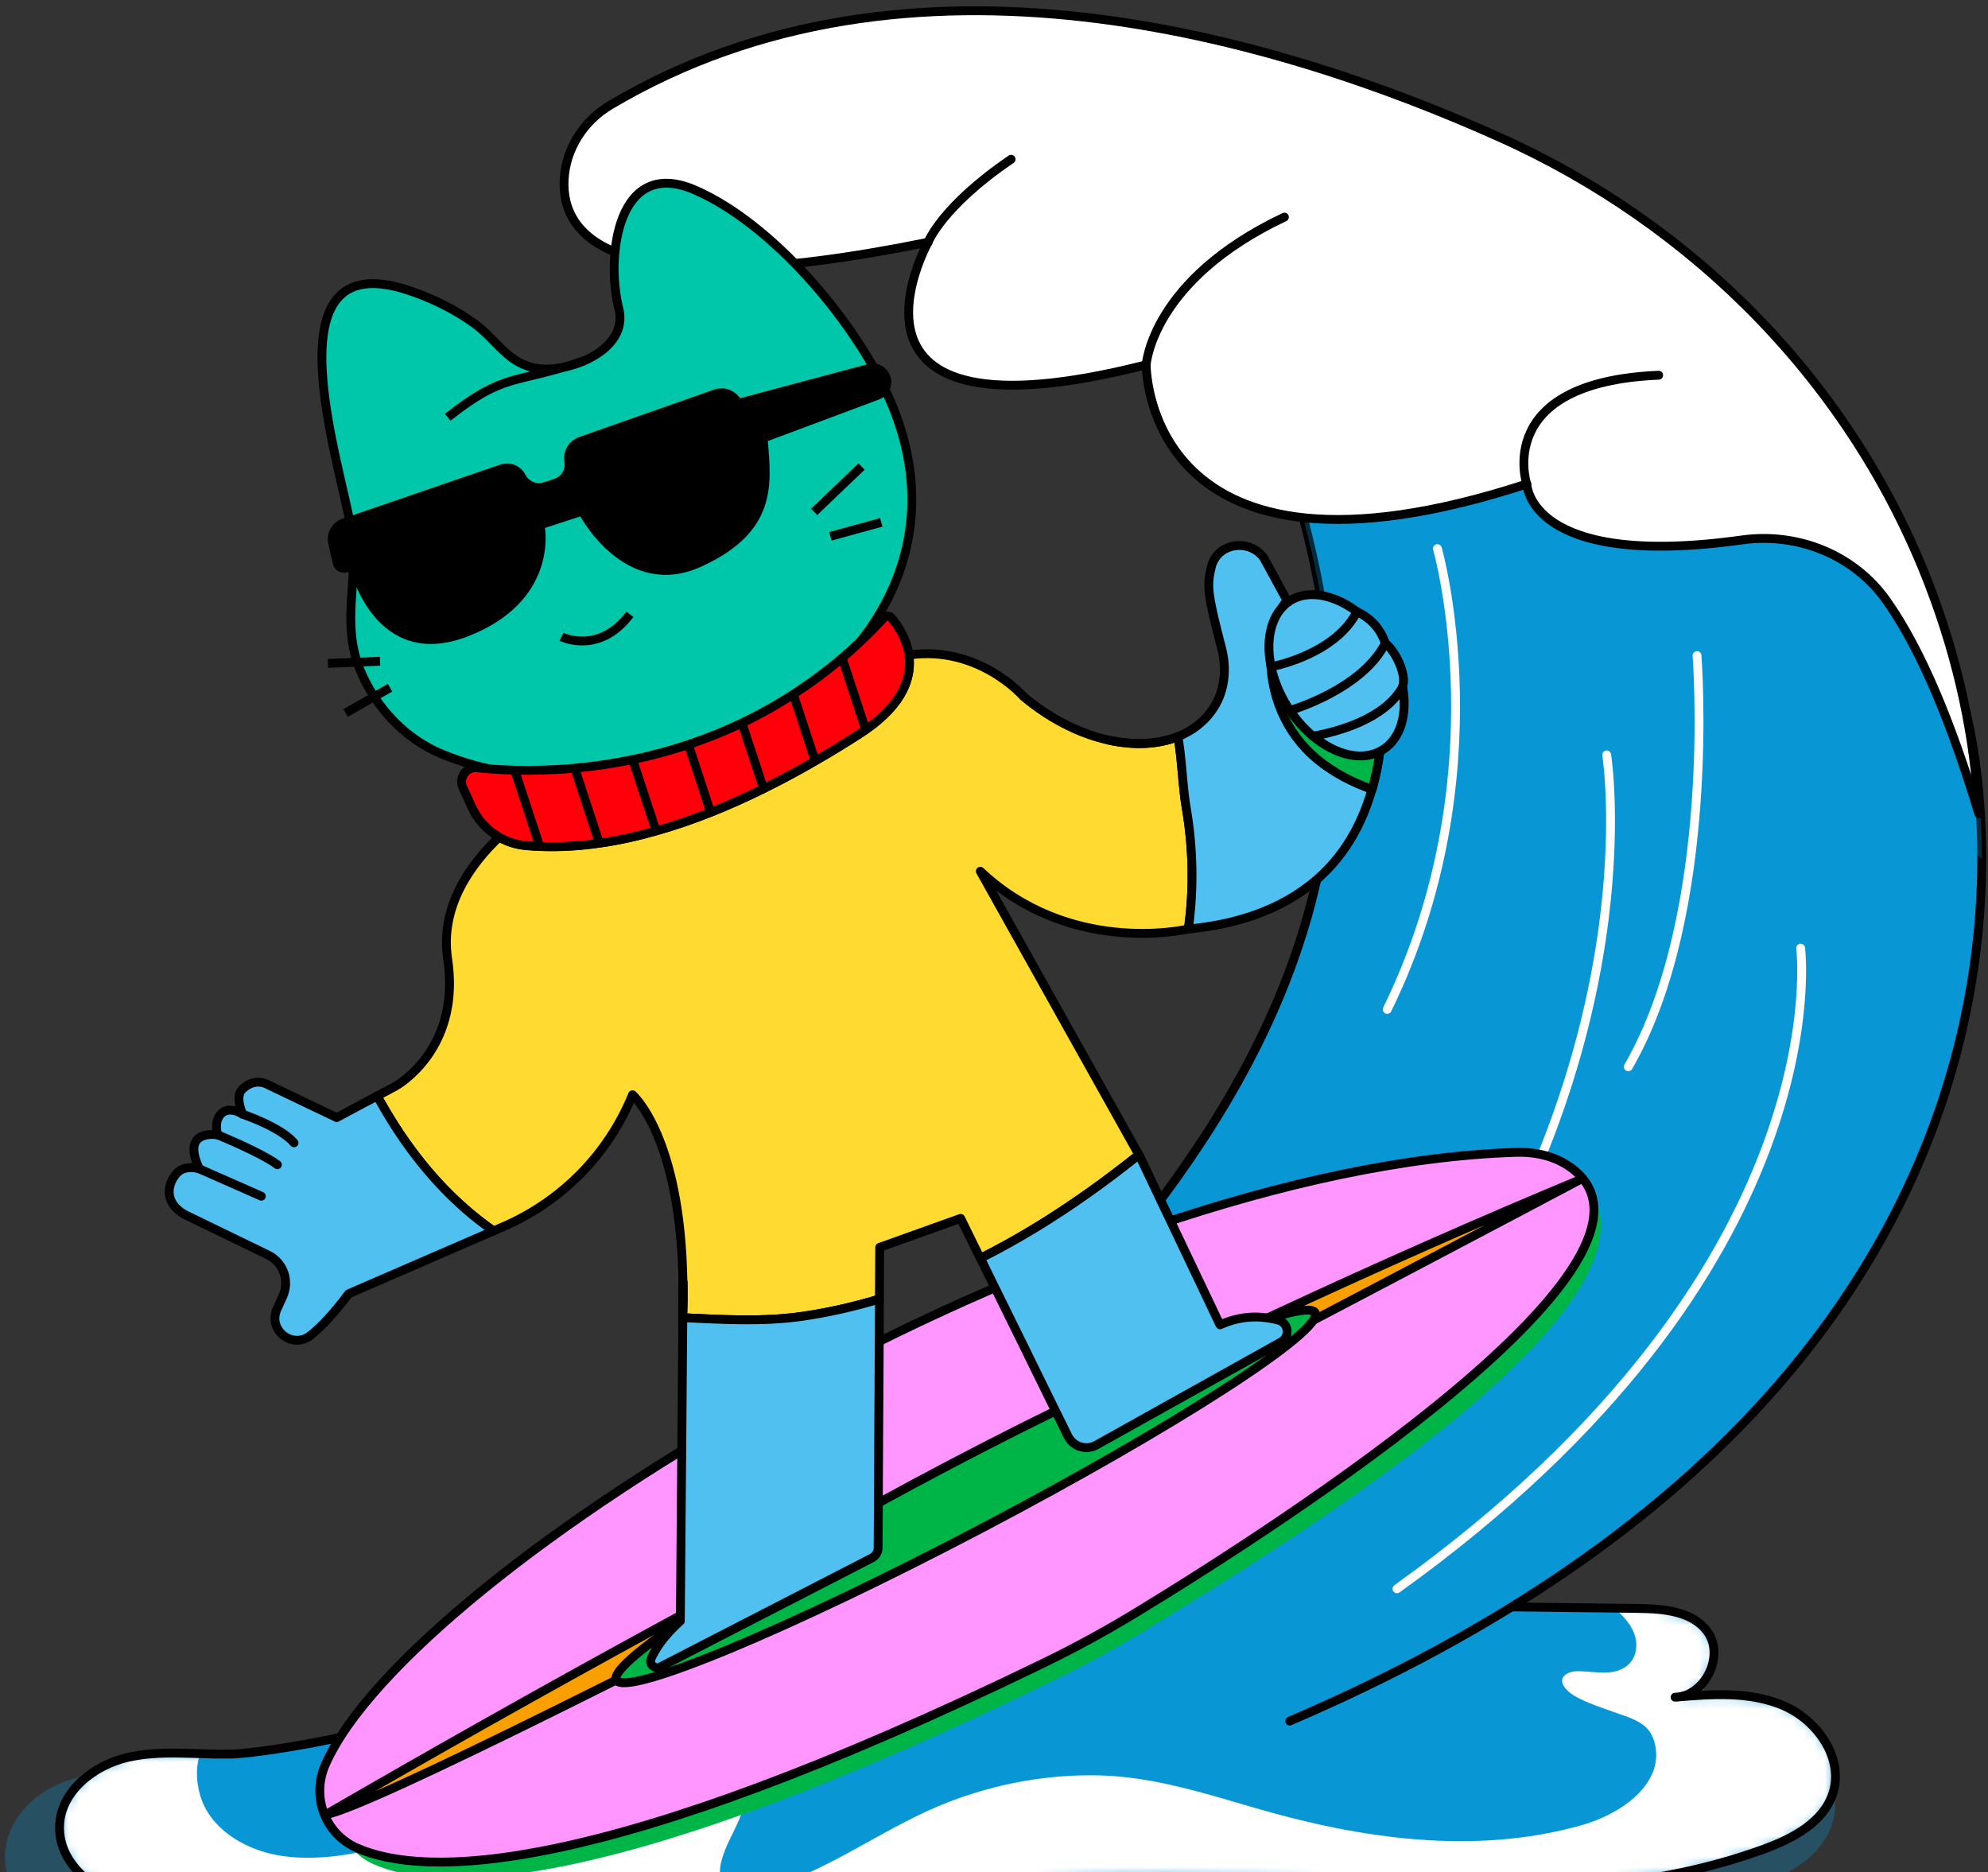 <svg width="189" height="178" viewBox="0 0 189 178" fill="none" xmlns="http://www.w3.org/2000/svg">
<rect x="0" y="0" width="189" height="178" fill="#333333" stroke="none"/>
<path d="M112.96 88.312C112.96 88.312 112.952 88.312 112.939 88.321C112.409 88.442 101.632 90.78 93.198 82.825L108.259 109.757L108.268 109.778C105.072 112.334 101.746 114.719 98.248 116.834C96.603 117.826 94.921 118.764 93.198 119.626L91.331 115.824L83.632 118.579L83.606 123.494C81.189 124.221 78.724 124.789 76.21 125.147C72.442 125.681 68.675 125.441 64.903 125.269V125.231C64.941 124.053 64.949 122.943 64.928 121.884V121.871C64.706 108.012 60.135 104.072 60.135 104.072C58.987 106.885 57.318 109.408 55.24 111.535C53.155 113.663 50.666 115.391 47.886 116.598L46.919 117.019C43.16 114.416 40.061 110.964 37.555 107.062C36.958 106.124 36.394 105.169 35.848 104.198L37.542 103.294L37.63 103.244L37.668 103.218C38.56 102.684 43.761 99.169 42.559 91.171C41.806 86.172 44.77 82.131 47.449 79.583C48.206 80.024 49.068 80.302 49.968 80.386C50.409 80.424 50.859 80.457 51.305 80.474C53.18 80.55 55.076 80.436 56.973 80.163C58.785 79.907 60.589 79.507 62.368 78.998C64.125 78.502 65.862 77.901 67.556 77.228C69.285 76.539 70.975 75.782 72.585 74.979C74.305 74.129 75.949 73.246 77.492 72.346C79.01 71.472 80.432 70.593 81.731 69.76C81.928 69.634 82.114 69.512 82.29 69.386C85.969 66.825 86.688 64.273 86.403 62.272C93.063 61.309 97.297 66.212 97.297 66.212C98.647 67.347 100.056 68.259 101.464 68.957C101.935 69.189 102.402 69.399 102.869 69.584C103.1 69.672 103.335 69.76 103.571 69.844C104.185 70.055 104.79 70.227 105.383 70.362C107.814 70.904 110.101 70.782 111.976 70.038C112.077 70.559 112.149 71.085 112.208 71.585C112.414 73.326 112.481 75.071 112.775 76.799C113.419 80.558 113.515 84.511 112.973 88.325L112.96 88.312Z" fill="#FFDA30" stroke="black" stroke-width="0.841" stroke-linecap="round" stroke-linejoin="round"/>
<g style="mix-blend-mode:multiply" opacity="0.3">
<path d="M169.412 163.852C166.103 162.287 162.343 162.59 158.757 162.918C161.687 162.838 163.639 158.507 161.915 155.917C160.434 153.697 157.537 153.453 155.027 153.419C154.27 153.407 153.513 153.398 152.756 153.386C154.06 154.559 155.162 156.064 154.905 157.872C154.691 159.382 153.576 160.147 152.26 160.256C151.524 160.32 150.789 160.214 150.057 160.168C149.477 160.13 148.741 160.038 148.211 160.357C147.008 161.076 148.123 162.258 148.837 162.72C150.061 163.507 151.449 163.974 152.777 164.499C153.816 164.911 155.12 165.294 155.935 166.16C156.936 167.22 157.117 169.234 156.696 170.609C155.717 173.792 152.285 175.777 149.502 176.617C139.053 179.775 128.002 177.98 117.751 174.717C112.676 173.102 107.588 171.298 102.26 171.164C97.24 171.038 92.266 172.026 87.585 173.985C81.863 176.378 76.93 180.515 71.132 182.731C69.698 183.282 66.982 184.384 65.687 182.921C65.06 182.214 65.14 181.125 65.338 180.246C65.704 178.64 66.54 177.223 67.112 175.701C67.554 174.523 68.025 172.938 66.923 172.009C66.166 171.37 65.115 171.164 64.194 171.021C62.975 170.827 61.726 170.794 60.494 170.823C55.372 170.945 50.36 172.463 45.512 174.141C41.379 175.57 37.304 177.21 33.108 178.421C29.546 179.447 25.745 180.238 22.057 179.586C18.962 179.039 15.616 177.055 14.425 173.708C13.917 172.274 13.69 170.155 14.27 168.679C11.873 168.59 9.481 168.481 7.155 169.057C3.871 169.873 0.638 172.602 0.486 176.273C0.285 181.167 5.23 184.241 9.531 185.683C24.837 190.805 41.673 190.187 56.604 184.01C55.023 185.124 54.43 187.87 55.406 189.774C56.592 192.087 59.274 193.079 61.692 192.882C64.114 192.688 66.368 191.545 68.597 190.506C78.688 185.818 89.524 183.013 100.482 182.26C122.923 180.717 146.369 187.558 167.478 179.174C170.295 178.056 173.31 176.348 174.231 173.233C175.336 169.499 172.721 165.42 169.412 163.856V163.852Z" fill="#0996D4"/>
</g>
<path d="M169.588 162.157C166.38 160.774 162.734 161.047 159.252 161.345C162.095 161.27 164 157.414 162.326 155.114C160.892 153.142 158.083 152.932 155.645 152.902C149.922 152.835 144.199 152.772 138.48 152.704L96.567 148.811C83.7 156.371 68.054 157.59 53.168 156.531C52.424 156.476 51.68 156.417 50.936 156.354C47.753 158.175 44.41 159.727 41.252 161.602C41.66 161.585 42.051 161.572 42.412 161.564C40.39 164.133 25.202 166.694 21.931 166.757C18.659 166.82 15.338 166.332 12.15 167.064C8.963 167.796 5.822 170.226 5.666 173.493C5.464 177.845 10.254 180.574 14.425 181.848C29.264 186.377 45.6 185.797 60.098 180.276C58.563 181.268 57.983 183.715 58.925 185.406C60.073 187.462 62.671 188.336 65.022 188.16C67.372 187.983 69.559 186.961 71.724 186.036C81.526 181.848 92.042 179.338 102.676 178.648C124.453 177.236 147.189 183.282 167.683 175.789C170.42 174.788 173.343 173.266 174.247 170.495C175.328 167.173 172.796 163.545 169.588 162.161V162.157Z" fill="#0996D4"/>
<mask id="mask0_3115_14224" style="mask-type:luminance" maskUnits="userSpaceOnUse" x="5" y="148" width="170" height="41">
<path d="M169.592 162.156C166.383 160.773 162.738 161.046 159.256 161.345C162.099 161.269 164.004 157.413 162.33 155.113C160.896 153.141 158.087 152.931 155.649 152.902C149.926 152.834 144.203 152.771 138.484 152.704L96.57 148.81C83.704 156.371 68.058 157.59 53.172 156.53C52.428 156.476 51.684 156.417 50.94 156.354C47.757 158.174 44.414 159.726 41.256 161.601C41.664 161.585 42.055 161.572 42.416 161.564C40.394 164.133 25.206 166.693 21.935 166.757C18.663 166.82 15.341 166.332 12.154 167.064C8.967 167.795 5.826 170.226 5.67 173.493C5.468 177.845 10.258 180.574 14.429 181.848C29.268 186.376 45.604 185.796 60.102 180.275C58.567 181.267 57.987 183.715 58.929 185.405C60.077 187.461 62.675 188.336 65.026 188.159C67.376 187.983 69.563 186.961 71.728 186.036C81.53 181.848 92.046 179.337 102.68 178.648C124.457 177.235 147.193 183.282 167.687 175.789C170.424 174.788 173.347 173.266 174.251 170.495C175.331 167.173 172.8 163.544 169.592 162.161V162.156Z" fill="white"/>
</mask>
<g mask="url(#mask0_3115_14224)">
<path d="M169.596 162.156C166.388 160.773 162.742 161.046 159.261 161.345C162.103 161.269 164.008 157.413 162.334 155.113C160.9 153.141 158.092 152.931 155.653 152.901C154.917 152.893 154.185 152.885 153.449 152.876C154.711 153.915 155.779 155.256 155.527 156.862C155.316 158.204 154.232 158.885 152.957 158.986C152.247 159.041 151.528 158.952 150.817 158.91C150.254 158.877 149.543 158.797 149.026 159.083C147.857 159.722 148.938 160.773 149.631 161.185C150.817 161.883 152.163 162.295 153.449 162.762C154.454 163.128 155.72 163.464 156.511 164.234C157.482 165.175 157.654 166.967 157.242 168.19C156.288 171.02 152.953 172.795 150.25 173.547C140.107 176.373 129.385 174.796 119.449 171.912C114.529 170.482 109.593 168.888 104.425 168.775C99.552 168.67 94.729 169.561 90.183 171.31C84.629 173.451 79.835 177.138 74.205 179.119C72.813 179.611 70.177 180.599 68.919 179.295C68.314 178.665 68.39 177.697 68.587 176.915C68.945 175.486 69.76 174.224 70.316 172.87C70.744 171.823 71.203 170.41 70.139 169.586C69.407 169.019 68.385 168.838 67.494 168.712C66.308 168.543 65.097 168.514 63.903 168.539C58.933 168.657 54.068 170.015 49.363 171.516C45.351 172.795 41.395 174.262 37.32 175.347C33.864 176.268 30.172 176.974 26.598 176.402C23.6 175.919 20.349 174.161 19.201 171.188C18.709 169.914 18.495 168.03 19.058 166.714C16.733 166.639 14.412 166.546 12.154 167.063C8.967 167.795 5.826 170.225 5.67 173.493C5.468 177.845 10.258 180.574 14.429 181.848C29.268 186.376 45.604 185.796 60.102 180.275C58.567 181.267 57.987 183.715 58.929 185.405C60.077 187.461 62.675 188.336 65.026 188.159C67.376 187.982 69.563 186.961 71.728 186.036C81.53 181.848 92.046 179.337 102.68 178.648C124.457 177.235 147.193 183.281 167.687 175.788C170.424 174.788 173.347 173.266 174.251 170.495C175.331 167.173 172.8 163.544 169.592 162.161L169.596 162.156Z" fill="white"/>
</g>
<path d="M169.588 162.157C166.38 160.774 162.734 161.047 159.252 161.345C162.095 161.27 164 157.414 162.326 155.114C160.892 153.142 158.083 152.932 155.645 152.902C149.922 152.835 144.199 152.772 138.48 152.704L96.567 148.811C83.7 156.371 68.054 157.59 53.168 156.531C52.424 156.476 51.68 156.417 50.936 156.354C47.753 158.175 44.41 159.727 41.252 161.602C41.66 161.585 42.051 161.572 42.412 161.564C40.39 164.133 25.202 166.694 21.931 166.757C18.659 166.82 15.338 166.332 12.15 167.064C8.963 167.796 5.822 170.226 5.666 173.493C5.464 177.845 10.254 180.574 14.425 181.848C29.264 186.377 45.6 185.797 60.098 180.276C58.563 181.268 57.983 183.715 58.925 185.406C60.073 187.462 62.671 188.336 65.022 188.16C67.372 187.983 69.559 186.961 71.724 186.036C81.526 181.848 92.042 179.338 102.676 178.648C124.453 177.236 147.189 183.282 167.683 175.789C170.42 174.788 173.343 173.266 174.247 170.495C175.328 167.173 172.796 163.545 169.588 162.161V162.157Z" stroke="black" stroke-width="0.841" stroke-linecap="round" stroke-linejoin="round"/>
<path d="M58.512 164.965C110.547 119.969 140.805 91.729 120.184 37.777L144.669 27.521L169.944 43.374L186.843 67.48C186.843 67.48 204.289 128.627 122.615 163.611" fill="#0996D4"/>
<path d="M58.512 164.965C110.547 119.969 140.805 91.729 120.184 37.777L144.669 27.521L169.944 43.374L186.843 67.48C186.843 67.48 204.289 128.627 122.615 163.611" stroke="black" stroke-width="0.841" stroke-linecap="round" stroke-linejoin="round"/>
<g style="mix-blend-mode:multiply" opacity="0.3">
<path d="M133.315 57.838C135.661 57.481 137.991 56.989 140.282 56.371C141.863 55.946 143.487 55.483 144.971 54.823C145.24 54.706 145.509 54.844 145.538 55.147C145.585 55.702 145.677 56.249 145.833 56.783C147.044 60.946 151.821 60.992 155.382 60.63C157.59 60.407 159.768 59.978 161.95 59.608C163.72 59.31 165.587 58.948 167.391 59.125C170.347 59.407 173.248 60.992 175.448 62.922C178.088 65.239 180.115 68.27 181.793 71.327C183.441 74.33 184.85 77.496 187.036 80.162C187.469 80.692 187.928 81.196 188.407 81.675C188.419 73.001 186.847 67.476 186.847 67.476L169.948 43.369L144.672 27.517L120.188 37.773C122.98 45.081 124.834 51.914 125.83 58.385C128.332 58.44 130.843 58.212 133.315 57.834V57.838Z" fill="#0996D4"/>
</g>
<path d="M188.119 77.349C187.741 70.192 186.218 62.897 183.389 55.551C176.06 36.533 161.191 21.416 142.597 13.065C121.279 3.495 86.404 -6.87 58.03 9.987C55.498 11.489 53.779 14.146 53.631 17.085C53.362 22.484 58.231 29.124 88.233 23.031C88.233 23.031 77.229 42.747 108.971 34.682C108.971 34.682 108.79 57.864 145.154 46.01C145.154 46.01 145.326 54.159 165.602 51.33C170.913 50.589 176.282 52.734 179.369 57.12C182.741 61.909 185.583 68.973 188.123 77.345L188.119 77.349Z" fill="white" stroke="black" stroke-width="0.841" stroke-linecap="round" stroke-linejoin="round"/>
<path d="M145.148 46.014C145.148 46.014 141.918 36.343 157.691 35.67" stroke="black" stroke-width="0.841" stroke-linecap="round" stroke-linejoin="round"/>
<path d="M108.969 34.687C108.969 34.687 109.469 26.614 122.109 20.639" stroke="black" stroke-width="0.841" stroke-linecap="round" stroke-linejoin="round"/>
<path d="M88.234 23.033C88.234 23.033 89.504 19.648 96.127 15.141" stroke="black" stroke-width="0.841" stroke-linecap="round" stroke-linejoin="round"/>
<path d="M161.335 62.321C161.335 62.321 163.278 86.742 154.801 101.413" stroke="white" stroke-width="0.841" stroke-linecap="round" stroke-linejoin="round"/>
<path d="M152.747 71.765C152.747 71.765 157.124 98.987 135.688 129.842" stroke="white" stroke-width="0.841" stroke-linecap="round" stroke-linejoin="round"/>
<path d="M136.655 52.154C136.655 52.154 142.811 73.636 131.883 95.96" stroke="white" stroke-width="0.841" stroke-linecap="round" stroke-linejoin="round"/>
<path d="M171.186 90.136C171.186 90.136 175.159 120.693 132.812 151.039" stroke="white" stroke-width="0.841" stroke-linecap="round" stroke-linejoin="round"/>
<path d="M144.974 111.19C102.85 112.485 40.576 150.74 32.532 169.326C31.212 172.374 32.499 175.881 35.522 177.223C41.787 179.998 58.136 180.309 100.428 159.625C103.417 158.162 106.327 156.551 109.166 154.815C122.878 146.409 160.734 123.321 150.428 112.073C149.204 110.736 146.782 111.139 144.974 111.194V111.19Z" fill="#00B547"/>
<path d="M144.196 109.546C101.765 110.845 39.029 149.159 30.922 167.77C29.593 170.823 30.889 174.334 33.933 175.675C40.244 178.455 56.715 178.762 99.318 158.048C102.329 156.585 105.264 154.971 108.123 153.23C121.94 144.812 161.188 119.541 149.335 110.988C147.859 109.92 146.021 109.495 144.196 109.55V109.546Z" fill="#FF96FF" stroke="black" stroke-width="0.841" stroke-linecap="round" stroke-linejoin="round"/>
<path d="M30.977 172.501C72.352 148.546 112.294 127.929 150.146 112.182C150.146 112.182 39.004 171.147 30.977 172.501Z" fill="#F9A000" stroke="black" stroke-width="0.841" stroke-linecap="round" stroke-linejoin="round"/>
<path d="M125.038 124.801C125.908 126.453 111.738 135.612 93.388 145.253C75.038 154.895 59.463 161.37 58.593 159.718C57.722 158.065 71.893 148.907 90.243 139.266C108.593 129.624 124.167 123.148 125.038 124.801Z" fill="#00B547" stroke="black" stroke-width="0.841" stroke-linecap="round" stroke-linejoin="round"/>
<path d="M64.906 125.226L64.931 121.879C64.953 122.939 64.944 124.044 64.906 125.226Z" fill="#50C0F0" stroke="black" stroke-width="0.841" stroke-linecap="round" stroke-linejoin="round"/>
<path d="M83.61 123.495L83.589 127.523L83.576 129.756L83.505 142.825V143.577L83.484 147.046V147.143C83.484 147.551 83.252 147.921 82.899 148.106L70.634 154.422H70.629L62.771 158.471C62.375 158.677 61.968 158.425 61.867 158.067V158.059C61.833 157.933 61.841 157.785 61.913 157.638C62.371 156.659 63.09 155.599 64.398 154.363L64.419 154.342C64.503 154.266 64.583 154.19 64.675 154.11L64.684 153.581L64.793 140.361L64.814 137.901V137.892L64.915 125.265C68.691 125.438 72.454 125.681 76.222 125.143C78.732 124.786 81.201 124.218 83.618 123.491L83.61 123.495Z" fill="#50C0F0" stroke="black" stroke-width="0.841" stroke-linecap="round" stroke-linejoin="round"/>
<path d="M122.342 126.834C122.279 127.132 122.098 127.401 121.787 127.578L104.232 137.371C103.588 137.732 102.836 137.69 102.255 137.325C101.948 137.14 101.696 136.866 101.524 136.521L100.695 134.831L100.346 134.129L97.752 128.843V128.835L95.452 124.168L94.59 122.423L93.215 119.618C94.935 118.756 96.621 117.818 98.265 116.826C101.763 114.711 105.094 112.327 108.285 109.77L110.337 114.08V114.089L111.279 116.057L112.09 117.759L115.984 125.946C117.611 125.219 119.096 125.08 120.508 125.29C120.593 125.303 120.672 125.316 120.752 125.328C121.009 125.374 121.257 125.425 121.505 125.488C122.161 125.652 122.468 126.278 122.346 126.834H122.342Z" fill="#50C0F0" stroke="black" stroke-width="0.841" stroke-linecap="round" stroke-linejoin="round"/>
<path d="M64.906 125.226L64.931 121.879C64.953 122.939 64.944 124.044 64.906 125.226Z" fill="#00B547" stroke="black" stroke-width="0.841" stroke-linecap="round" stroke-linejoin="round"/>
<path d="M46.92 117.018L42.766 118.818L33.141 122.994C31.711 124.911 30.513 126.168 29.521 126.95C27.805 128.313 25.429 126.433 26.338 124.444L26.884 123.237C27.565 121.753 26.935 120 25.463 119.293L17.57 115.463C15.039 114.02 16.326 111.704 17.196 111.224C17.962 110.804 18.954 111.115 18.954 111.115C17.129 107.246 20.695 107.89 20.695 107.89C20.325 106.485 20.943 105.695 21.624 105.556C22.276 105.422 22.986 105.876 23.066 105.918C22.608 104.803 22.574 103.941 23.1 103.483C24.336 102.386 25.463 103.113 25.463 103.113L32.01 106.241L35.849 104.194C36.396 105.161 36.959 106.12 37.556 107.057C40.062 110.959 43.161 114.411 46.92 117.014V117.018Z" fill="#50C0F0" stroke="black" stroke-width="0.841" stroke-linecap="round" stroke-linejoin="round"/>
<path d="M18.953 111.119L24.848 113.718" stroke="black" stroke-width="0.841" stroke-linecap="round" stroke-linejoin="round"/>
<path d="M20.688 107.885C20.688 107.885 24.825 109.567 26.372 110.724L20.688 107.885Z" fill="#FF96FF"/>
<path d="M20.688 107.885C20.688 107.885 24.825 109.567 26.372 110.724" stroke="black" stroke-width="0.841" stroke-linecap="round" stroke-linejoin="round"/>
<path d="M23.07 105.926C23.07 105.926 26.665 107.128 27.952 108.642" stroke="black" stroke-width="0.841" stroke-linecap="round" stroke-linejoin="round"/>
<path d="M131.479 66.941C131.479 67.092 131.479 67.239 131.47 67.395C131.47 67.643 131.462 67.887 131.458 68.127C131.449 68.4 131.437 68.669 131.42 68.93C131.42 68.955 131.42 68.989 131.411 69.014C131.403 69.178 131.39 69.346 131.378 69.506C131.331 70.174 131.268 70.814 131.189 71.432C131.18 71.478 131.176 71.516 131.167 71.554C131.109 72.008 131.033 72.445 130.949 72.874C130.94 72.92 130.928 72.971 130.924 73.013C130.873 73.257 130.827 73.492 130.772 73.728C130.734 73.912 130.688 74.097 130.646 74.274C130.583 74.535 130.512 74.791 130.44 75.039H130.432C129.355 78.811 127.513 81.591 125.209 83.6H125.201C121.74 86.624 117.283 87.91 112.973 88.318C113.516 84.504 113.419 80.556 112.775 76.793C112.481 75.065 112.414 73.32 112.208 71.579C112.149 71.074 112.082 70.553 111.977 70.031C113.406 69.464 114.584 68.534 115.399 67.26C116.459 65.604 116.636 63.531 116.139 61.63C114.815 56.526 114.71 55.735 115.16 53.898C115.715 51.602 118.805 51.131 120.163 53.061L122.35 57.072V57.081L122.447 57.253L122.758 57.833C122.871 58.043 122.993 58.254 123.115 58.46C123.191 58.582 123.262 58.708 123.346 58.83C123.607 59.259 123.889 59.666 124.187 60.066C124.276 60.179 124.364 60.301 124.457 60.415C124.541 60.537 124.633 60.65 124.73 60.764C124.852 60.915 124.978 61.071 125.113 61.218C125.234 61.357 125.356 61.5 125.483 61.639C125.768 61.958 126.067 62.269 126.382 62.568H126.387C126.513 62.694 126.647 62.816 126.782 62.938C126.929 63.077 127.089 63.211 127.24 63.346L128.661 64.557L131.466 66.949L131.479 66.941Z" fill="#50C0F0" stroke="black" stroke-width="0.841" stroke-linecap="round" stroke-linejoin="round"/>
<path d="M111.992 70.015V70.028C110.116 70.772 107.829 70.894 105.398 70.352C107.829 70.881 110.116 70.759 111.992 70.015Z" fill="#00B547" stroke="black" stroke-width="0.841" stroke-linecap="round" stroke-linejoin="round"/>
<path d="M122.361 57.068C121.276 58.389 120.86 60.18 120.801 61.895C120.667 65.911 122.159 69.67 125.296 72.235C126.823 73.48 128.584 74.388 130.443 75.04C131.103 72.736 131.473 70.057 131.477 66.941L127.252 63.342C125.435 61.795 123.913 59.923 122.773 57.829L122.361 57.073V57.068Z" fill="#00B547" stroke="black" stroke-width="0.841" stroke-linecap="round" stroke-linejoin="round"/>
<path d="M131.703 61.141C132.855 62.074 133.726 64.328 133.343 65.253C133.822 67.868 133.175 70.227 131.43 71.296C129.575 72.435 126.985 71.808 124.774 69.942C124 69.29 123.277 68.487 122.646 67.549C122.541 67.398 122.444 67.242 122.343 67.082C121.59 65.854 121.086 64.572 120.834 63.344C120.274 60.636 120.909 58.176 122.701 57.075C124.429 56.015 126.905 56.566 129.008 58.147C130.286 58.757 131.22 59.719 131.699 61.141H131.703Z" fill="#50C0F0" stroke="black" stroke-width="0.841" stroke-linecap="round" stroke-linejoin="round"/>
<path d="M120.863 63.392C122.882 62.942 127.246 61.571 129.012 58.144" stroke="black" stroke-width="0.841" stroke-linecap="round" stroke-linejoin="round"/>
<path d="M122.652 67.545C124.553 66.94 129.78 64.938 131.71 61.137" stroke="black" stroke-width="0.841" stroke-linecap="round" stroke-linejoin="round"/>
<path d="M124.824 69.989C127.2 69.556 131.636 68.358 133.343 65.314" stroke="black" stroke-width="0.841" stroke-linecap="round" stroke-linejoin="round"/>
<path d="M85.666 53.87C80.616 69.336 57.846 78.174 42.062 71.707C38.479 70.24 35.662 67.196 34.211 63.63C32.399 59.177 34.119 55.132 33.442 50.612C32.508 44.389 25.091 23.053 38.811 27.59C41.023 28.322 43.209 29.381 45.097 30.756C47.297 32.358 48.272 34.638 51.182 35.037C54.167 35.445 59.814 33.246 58.831 29.344C57.577 24.361 58.709 14.829 66.113 18.079C73.455 21.304 81.036 30.302 84.324 37.404C87.087 43.375 87.272 48.955 85.666 53.866V53.87Z" fill="#00C7A9" stroke="black" stroke-width="0.841" stroke-miterlimit="10"/>
<path d="M82.291 69.374C82.114 69.5 81.929 69.622 81.731 69.748C80.432 70.585 79.011 71.464 77.493 72.334C75.95 73.234 74.306 74.117 72.586 74.966C70.971 75.769 69.285 76.526 67.557 77.216C65.862 77.893 64.126 78.49 62.368 78.986C60.59 79.495 58.786 79.899 56.973 80.151C55.081 80.424 53.181 80.538 51.305 80.462C50.86 80.441 50.406 80.412 49.968 80.374C49.068 80.29 48.211 80.012 47.45 79.571C46.314 78.919 45.389 77.918 44.834 76.69L44.006 74.865C43.577 73.928 44.33 72.876 45.351 72.986C45.709 73.024 46.104 73.061 46.537 73.095H46.558C47.26 73.146 48.055 73.192 48.93 73.217C50.574 73.255 52.504 73.217 54.636 73.028C56.355 72.868 58.205 72.612 60.144 72.212C61.06 72.023 61.998 71.796 62.957 71.535C65.412 70.867 67.961 69.954 70.543 68.731C71.762 68.146 72.986 67.494 74.201 66.754C74.609 66.519 75.012 66.262 75.42 66.002C76.98 64.992 78.536 63.849 80.062 62.554C80.642 62.057 81.214 61.54 81.782 61.006L81.79 60.998C82.556 60.279 83.308 59.518 84.053 58.715C84.238 58.517 84.557 58.517 84.73 58.723C85.247 59.316 86.176 60.598 86.412 62.255C86.697 64.257 85.978 66.805 82.299 69.37L82.291 69.374Z" fill="#FF000A" stroke="black" stroke-width="0.841" stroke-miterlimit="10"/>
<path d="M82.299 69.374L80.062 62.558" stroke="black" stroke-width="0.841" stroke-miterlimit="10"/>
<path d="M77.495 72.338L75.418 66.006" stroke="black" stroke-width="0.841" stroke-miterlimit="10"/>
<path d="M72.587 74.971L70.535 68.735" stroke="black" stroke-width="0.841" stroke-miterlimit="10"/>
<path d="M67.556 77.22L65.445 70.791" stroke="black" stroke-width="0.841" stroke-miterlimit="10"/>
<path d="M62.369 78.995L60.145 72.217" stroke="black" stroke-width="0.841" stroke-miterlimit="10"/>
<path d="M56.979 80.159L54.637 73.032" stroke="black" stroke-width="0.841" stroke-miterlimit="10"/>
<path d="M51.31 80.471L48.93 73.226" stroke="black" stroke-width="0.841" stroke-miterlimit="10"/>
<path d="M77.402 48.661L81.906 44.351" stroke="black" stroke-width="0.841" stroke-miterlimit="10"/>
<path d="M78.941 50.986L83.781 49.657" stroke="black" stroke-width="0.841" stroke-miterlimit="10"/>
<path d="M36.129 62.857L31.18 63.067" stroke="black" stroke-width="0.841" stroke-miterlimit="10"/>
<path d="M37.081 65.374L32.855 67.78" stroke="black" stroke-width="0.841" stroke-miterlimit="10"/>
<path d="M53.379 60.531C53.379 60.531 56.924 62.318 59.884 58.395" stroke="black" stroke-width="0.841" stroke-miterlimit="10"/>
<path d="M82.512 34.613L70.36 37.863C69.822 37.056 68.804 36.715 67.888 37.039L55.05 41.551C54.071 41.895 53.482 42.896 53.663 43.918C53.785 44.62 53.373 45.301 52.696 45.524L51.686 45.856C51.014 46.079 50.278 45.772 49.958 45.142C49.517 44.263 48.491 43.846 47.561 44.166L32.538 49.325C31.549 49.666 30.977 50.696 31.213 51.714L31.65 53.602C31.793 54.228 32.445 54.59 33.055 54.392L33.349 54.295C33.349 54.295 35.737 63.832 44.412 60.519C53.087 57.205 51.808 50.192 51.808 50.192L55.168 49.09C55.168 49.09 59.486 57.151 66.685 53.858C73.879 50.566 73.341 46.092 72.996 41.929L83.588 37.968C84.472 37.636 84.938 36.665 84.644 35.769C84.354 34.882 83.416 34.377 82.516 34.617L82.512 34.613Z" fill="black"/>
<path d="M55.509 34.304C48.706 36.609 48.087 35.33 42.566 39.666" stroke="black" stroke-width="0.841" stroke-miterlimit="10"/>
</svg>
